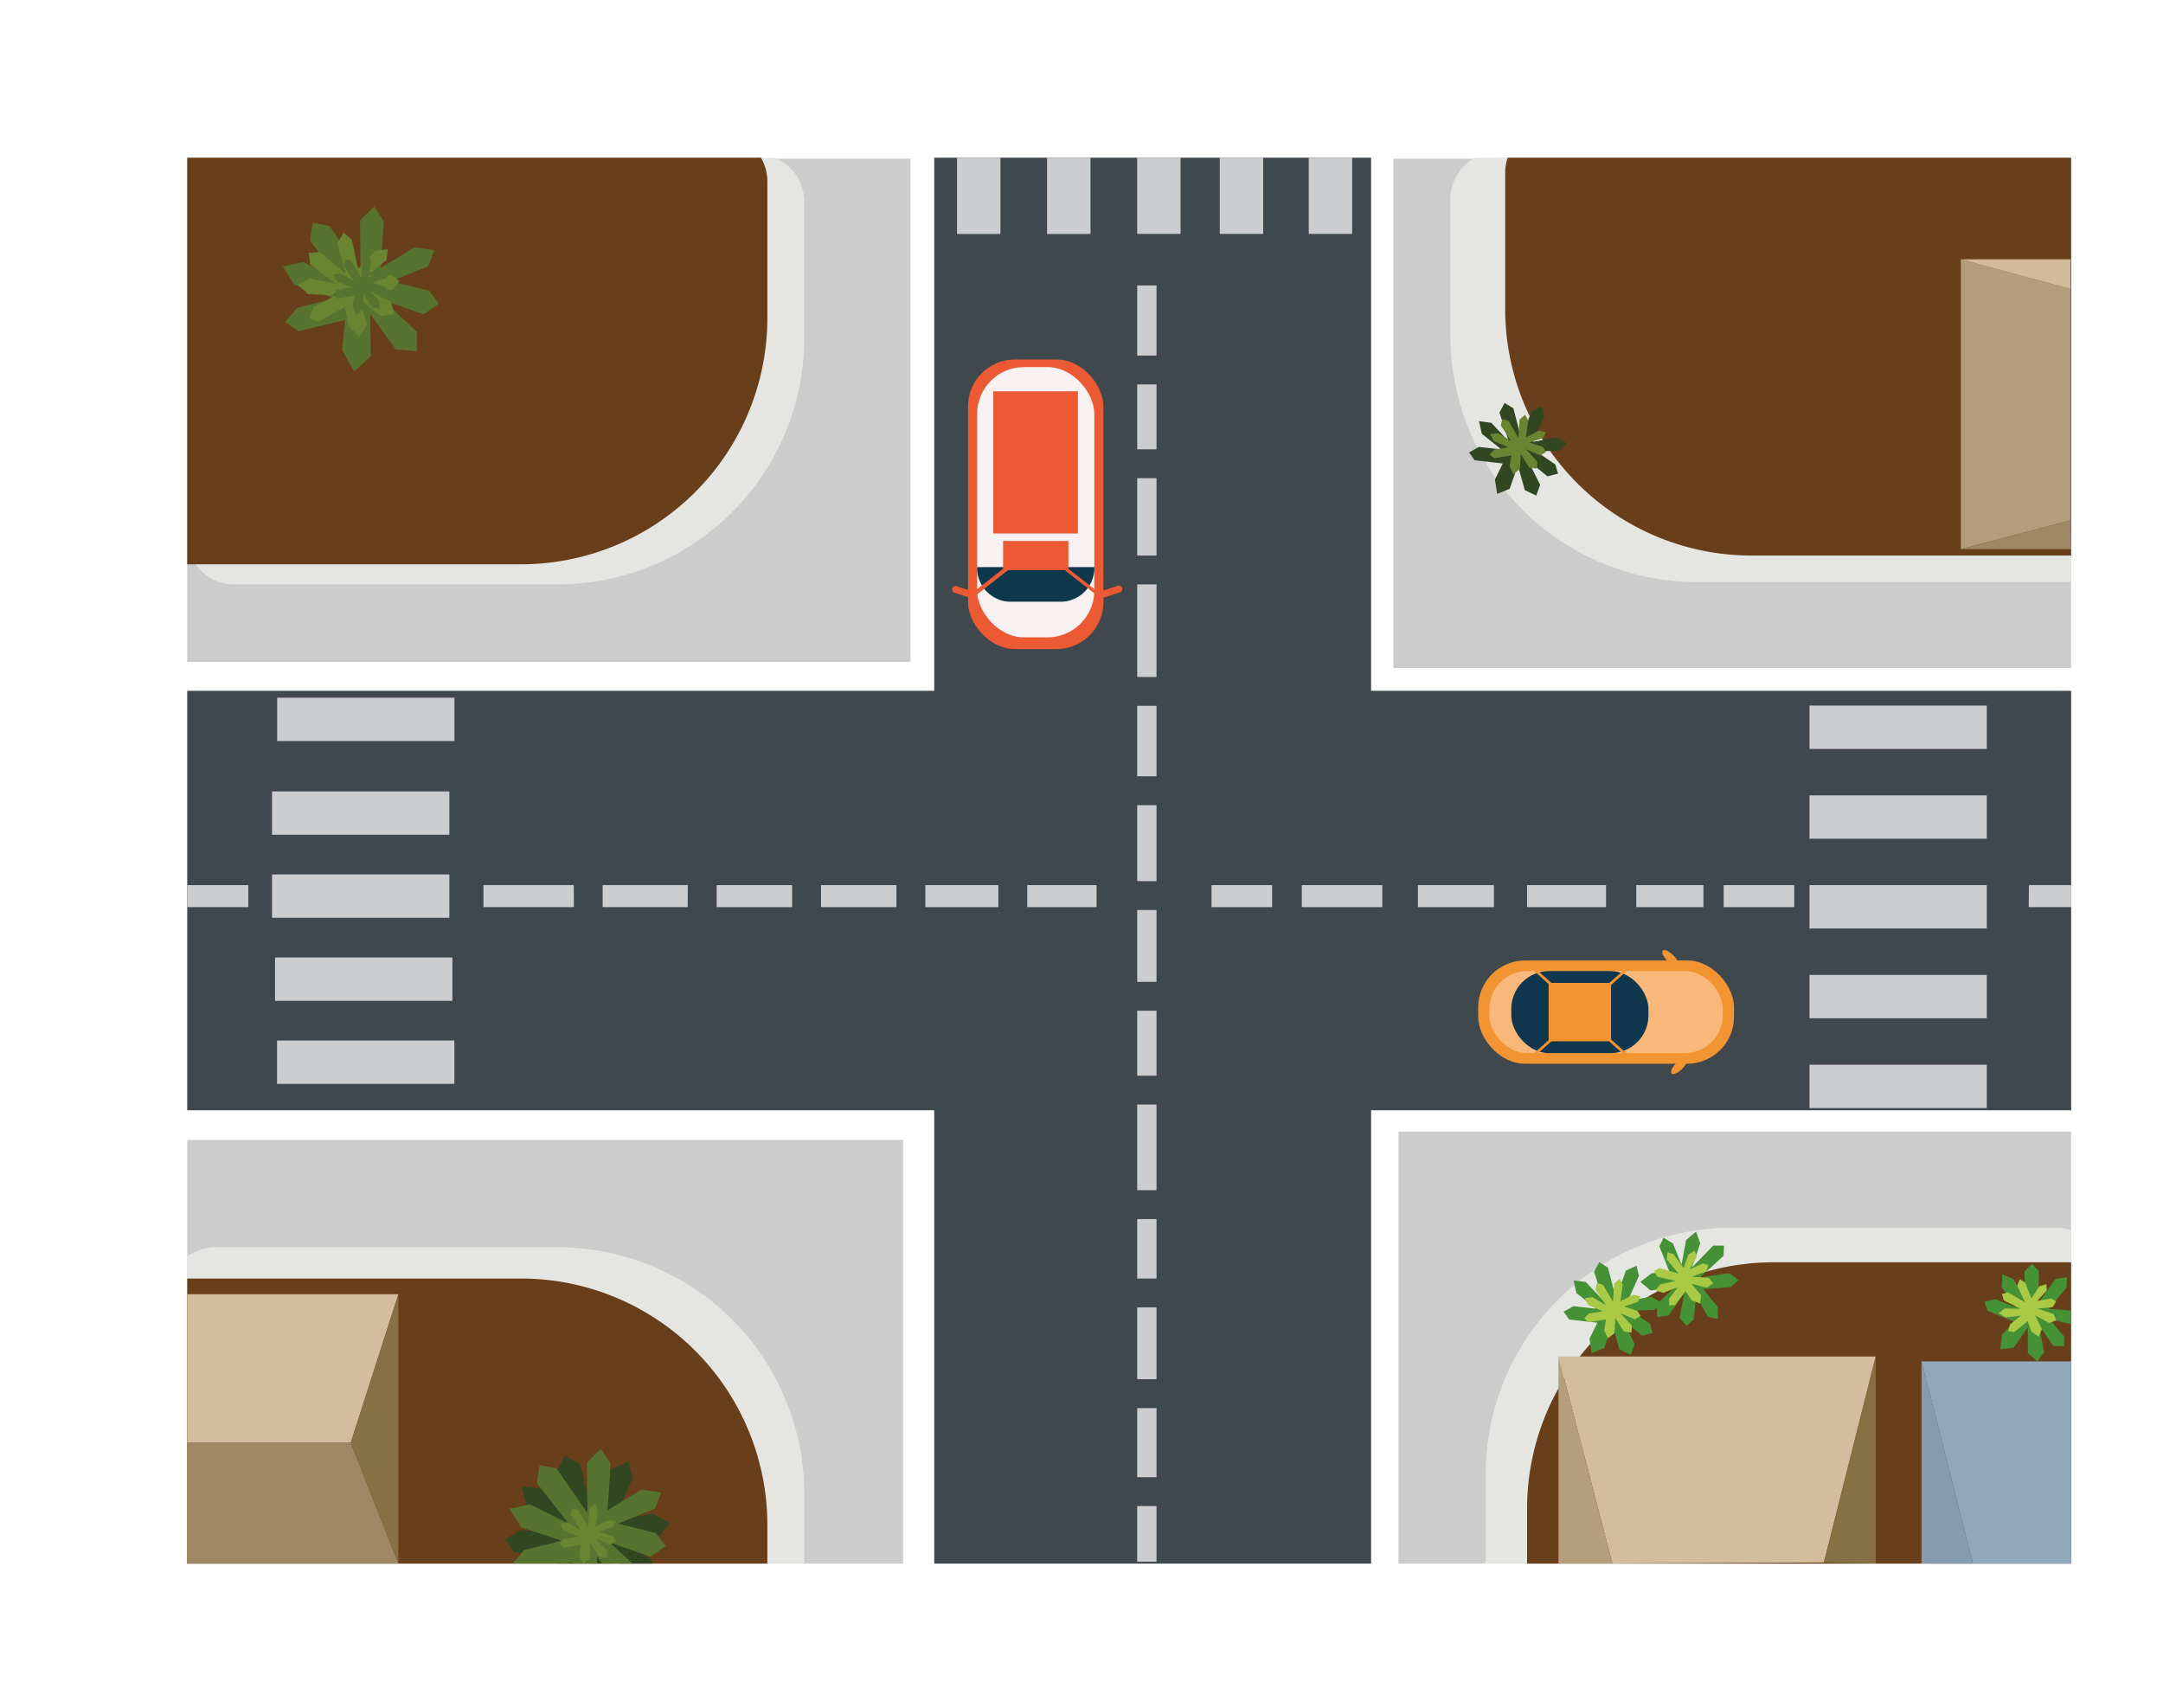 <?xml version="1.0" encoding="UTF-8"?>
<svg
  id="Layer_1"
  data-name="Layer 1"
  xmlns="http://www.w3.org/2000/svg"
  xmlns:xlink="http://www.w3.org/1999/xlink"
  viewBox="0 0 553.4 437.05"
>
  <defs>
    <style>
      .cls-1 {
        fill: none;
      }
      .cls-2 {
        clip-path: url(#clip-path);
      }
      .cls-3 {
        fill: #cdcccc;
      }
      .cls-4 {
        fill: #e5e6e2;
      }
      .cls-5 {
        fill: #683e1b;
      }
      .cls-6 {
        fill: #3f484d;
      }
      .cls-7 {
        fill: #cccdcf;
      }
      .cls-8 {
        fill: #d4bd9e;
      }
      .cls-9 {
        fill: #a08864;
      }
      .cls-10 {
        fill: #857145;
      }
      .cls-11 {
        fill: #b49e7b;
      }
      .cls-12 {
        fill: #867144;
      }
      .cls-13 {
        fill: #b59d7b;
      }
      .cls-14 {
        fill: #d3bb9a;
      }
      .cls-15 {
        fill: #8fa8ba;
      }
      .cls-16 {
        fill: #839cae;
      }
      .cls-17 {
        fill: #449235;
      }
      .cls-18 {
        fill: #aaca45;
      }
      .cls-19 {
        fill: #304721;
      }
      .cls-20 {
        fill: #6a8531;
      }
      .cls-21 {
        fill: #eb5a32;
      }
      .cls-22 {
        fill: #f7f1f1;
      }
      .cls-23 {
        fill: #0f384c;
      }
      .cls-24 {
        fill: #f29431;
      }
      .cls-25 {
        fill: #f7b87a;
      }
      .cls-26 {
        fill: #10374d;
      }
      .cls-27 {
        fill: #f39332;
      }
      .cls-28 {
        fill: #577330;
      }
    </style>
    <clipPath id="clip-path" transform="translate(47.9 40.34)">
      <rect class="cls-1" width="482" height="359.69" />
    </clipPath>
   
  </defs>
  <g class="cls-2">
    <rect class="cls-3" x="47.9" y="40.6" width="185.04" height="128.75" />
    <path
      class="cls-4"
      d="M59.9,39.55H193.77a12,12,0,0,1,12,12v34.9a63.06,63.06,0,0,1-63.06,63.06H59.9a12,12,0,0,1-12-12v-86A12,12,0,0,1,59.9,39.55Z"
    />
    <path
      class="cls-5"
      d="M45.62,34.41H184.33a12,12,0,0,1,12,12v34.9a63.06,63.06,0,0,1-63.06,63.06H45.62a12,12,0,0,1-12-12v-86a12,12,0,0,1,12-12Z"
    />
    <rect class="cls-6" x="47.9" y="176.73" width="482" height="107.32" />
    <rect class="cls-6" x="239.02" y="40.34" width="111.77" height="359.69" />
    <rect class="cls-7" x="290.95" y="73.03" width="4.94" height="17.94" />
    <rect class="cls-7" x="290.95" y="98.35" width="4.94" height="16.6" />
    <rect class="cls-7" x="290.95" y="122.33" width="4.94" height="19.8" />
    <rect class="cls-7" x="290.95" y="149.51" width="4.94" height="23.68" />
    <rect class="cls-7" x="290.95" y="180.57" width="4.94" height="18.03" />
    <rect class="cls-7" x="290.95" y="205.99" width="4.94" height="19.44" />
    <rect class="cls-7" x="290.95" y="232.81" width="4.94" height="18.38" />
    <rect class="cls-7" x="290.95" y="258.58" width="4.94" height="16.62" />
    <rect class="cls-7" x="290.95" y="311.88" width="4.94" height="15.21" />
    <rect class="cls-7" x="290.95" y="334.47" width="4.94" height="18.38" />
    <rect class="cls-7" x="290.95" y="360.24" width="4.94" height="17.68" />
    <rect class="cls-7" x="290.95" y="385.3" width="4.94" height="14.23" />
    <rect class="cls-7" x="290.95" y="282.58" width="4.94" height="21.91" />
    <rect class="cls-7" x="47.9" y="226.45" width="15.63" height="5.63" />
    <path
      class="cls-7"
      d="M98.89,186.1H75.78v5.63H98.93C98.91,189.86,98.9,188,98.89,186.1Z"
      transform="translate(47.9 40.34)"
    />
    <path
      class="cls-7"
      d="M128.07,186.1H106.29l0,5.63h21.75Z"
      transform="translate(47.9 40.34)"
    />
    <rect class="cls-7" x="210.05" y="226.45" width="19.3" height="5.63" />
    <rect class="cls-7" x="236.75" y="226.45" width="18.68" height="5.63" />
    <rect class="cls-7" x="262.82" y="226.45" width="17.73" height="5.63" />
    <rect class="cls-7" x="309.97" y="226.45" width="15.5" height="5.63" />
    <rect class="cls-7" x="333.06" y="226.45" width="20.6" height="5.63" />
    <rect class="cls-7" x="362.76" y="226.45" width="19.46" height="5.63" />
    <rect class="cls-7" x="390.69" y="226.45" width="20.22" height="5.63" />
    <rect class="cls-7" x="418.63" y="226.45" width="17.19" height="5.63" />
    <rect class="cls-7" x="441" y="226.45" width="18.06" height="5.63" />
    <rect class="cls-7" x="466.45" y="226.45" width="38.37" height="5.63" />
    <path
      class="cls-7"
      d="M471.2,186.1c0,1.88-.05,3.76-.06,5.63H482V186.1Z"
      transform="translate(47.9 40.34)"
    />
    <rect class="cls-7" x="183.36" y="226.45" width="19.3" height="5.63" />
    <rect class="cls-7" x="70.91" y="178.5" width="45.37" height="11.09" />
    <rect class="cls-7" x="69.6" y="202.47" width="45.37" height="11.09" />
    <rect class="cls-7" x="69.6" y="223.71" width="45.37" height="11.09" />
    <rect class="cls-7" x="70.37" y="244.96" width="45.37" height="11.09" />
    <rect class="cls-7" x="70.88" y="266.2" width="45.37" height="11.09" />
    <rect class="cls-7" x="462.95" y="180.51" width="45.37" height="11.09" />
    <rect class="cls-7" x="462.95" y="203.48" width="45.37" height="11.09" />
    <rect class="cls-7" x="462.95" y="226.45" width="45.37" height="11.09" />
    <rect class="cls-7" x="462.95" y="249.42" width="45.37" height="11.09" />
    <rect class="cls-7" x="462.95" y="272.39" width="45.37" height="11.09" />
    <rect
      class="cls-7"
      x="179.85"
      y="-8.71"
      width="45.31"
      height="11.11"
      transform="translate(253.56 239.7) rotate(-90)"
    />
    <rect
      class="cls-7"
      x="202.9"
      y="-8.71"
      width="45.31"
      height="11.11"
      transform="translate(276.6 262.75) rotate(-90)"
    />
    <rect
      class="cls-7"
      x="225.95"
      y="-8.71"
      width="45.31"
      height="11.11"
      transform="translate(299.65 285.79) rotate(-90)"
    />
    <rect
      class="cls-7"
      x="247.08"
      y="-8.71"
      width="45.31"
      height="11.11"
      transform="translate(320.78 306.92) rotate(-90)"
    />
    <rect
      class="cls-7"
      x="269.85"
      y="-8.71"
      width="45.31"
      height="11.11"
      transform="translate(343.55 329.69) rotate(-90)"
    />
    <rect class="cls-3" x="47.9" y="291.63" width="183.16" height="109.95" />
    <rect class="cls-3" x="357.81" y="289.51" width="172.08" height="110.52" />
    <rect class="cls-3" x="356.48" y="40.6" width="173.41" height="130.29" />
    <path
      class="cls-4"
      d="M335.19-1.41h99a63.06,63.06,0,0,1,63.06,63.06v34.9a12,12,0,0,1-12,12h-150a12,12,0,0,1-12-12v-86A12,12,0,0,1,335.19-1.41Z"
      transform="translate(868.32 147.49) rotate(180)"
    />
    <path
      class="cls-4"
      d="M55.07,319.11h87.65a63.06,63.06,0,0,1,63.06,63.06v34.9a12,12,0,0,1-12,12H55.07a12,12,0,0,1-12-12v-86A12,12,0,0,1,55.07,319.11Z"
    />
    <path
      class="cls-4"
      d="M344.22,273.75H478.1a12,12,0,0,1,12,12v34.9A63.06,63.06,0,0,1,427,383.71H344.22a12,12,0,0,1-12-12v-86A12,12,0,0,1,344.22,273.75Z"
      transform="translate(870.21 697.81) rotate(180)"
    />
    <path
      class="cls-5"
      d="M45.62,327.09h87.65a63.06,63.06,0,0,1,63.06,63.06V425a12,12,0,0,1-12,12H45.62a12,12,0,0,1-12-12v-86a12,12,0,0,1,12-12Z"
    />
    <path
      class="cls-5"
      d="M354.8,282.59H493.5a12,12,0,0,1,12,12v34.9a63.06,63.06,0,0,1-63.06,63.06H354.8a12,12,0,0,1-12-12v-86A12,12,0,0,1,354.8,282.59Z"
      transform="translate(896.2 715.49) rotate(180)"
    />
    <path
      class="cls-5"
      d="M349.2-8.18h87.65A63.06,63.06,0,0,1,499.9,54.88v34.9a12,12,0,0,1-12,12H349.2a12,12,0,0,1-12-12v-86A12,12,0,0,1,349.2-8.18Z"
      transform="translate(885 133.95) rotate(180)"
    />
    <polygon
      class="cls-8"
      points="101.92 331.1 47.9 331.1 47.9 369.07 89.74 369.07 101.92 331.1"
    />
    <polygon
      class="cls-9"
      points="47.9 369.07 89.74 369.07 101.92 400.03 47.9 400.03 47.9 369.07"
    />
    <polygon
      class="cls-10"
      points="89.74 369.07 101.92 331.1 101.92 400.03 89.74 369.07"
    />
    <polygon
      class="cls-8"
      points="398.73 347.04 479.9 347.04 466.64 399.73 412.53 400 398.73 347.04"
    />
    <polygon
      class="cls-11"
      points="398.73 347.04 412.53 400 398.73 400 398.73 347.04"
    />
    <polygon
      class="cls-12"
      points="479.9 347.04 479.9 400 466.64 399.73 479.9 347.04"
    />
    <polygon
      class="cls-13"
      points="501.69 66.34 501.69 140.49 529.74 133.12 529.74 73.93 501.69 66.34"
    />
    <polygon
      class="cls-14"
      points="501.69 66.34 529.74 66.34 529.74 73.93 501.69 66.34"
    />
    <polygon
      class="cls-9"
      points="529.74 133.12 501.69 140.49 529.9 140.49 529.74 133.12"
    />
    <polygon
      class="cls-15"
      points="491.62 348.29 529.9 348.29 529.9 400.03 504.77 400.03 491.62 348.29"
    />
    <polygon
      class="cls-16"
      points="504.77 400.03 491.62 400 491.62 348.29 504.77 400.03"
    />
    <polygon
      class="cls-17"
      points="410.21 332.74 407.83 325.35 409.14 322.93 411.38 324.26 413.44 332.19 415.99 325.06 418.71 323.82 419.31 326.42 416.45 332.87 422.33 331.72 425 333.15 423.26 335.11 417.25 335.33 422.11 338.64 422.82 341 420.11 341.7 415.08 337.56 418.25 343.85 417.25 346.61 414.32 345.22 412.53 338.88 410.44 344.88 407.25 346.18 406.67 342.54 408.67 338.4 401.47 337.58 400.06 335.58 402.54 334.17 408.34 334.81 403.31 330.8 402.59 327.56 405.74 328 410.21 332.74"
    />
    <polygon
      class="cls-18"
      points="410.85 333.9 408.18 329.92 408.55 328.25 410.1 328.66 412.68 333.02 412.98 328.35 414.38 327.15 415.18 328.59 414.58 332.92 417.88 331.23 419.71 331.63 419.01 333.08 415.48 334.24 418.93 335.38 419.75 336.66 418.26 337.54 414.57 335.94 417.53 339.14 417.4 340.94 415.43 340.62 413.28 337.16 413.06 341.08 411.39 342.39 410.42 340.32 410.9 337.53 406.49 338.26 405.3 337.31 406.53 336.05 410.09 335.45 406.42 333.92 405.44 332.12 407.39 331.84 410.85 333.9"
    />
    <polygon
      class="cls-17"
      points="518.25 333.05 517.95 325.29 519.88 323.32 521.67 325.2 521.51 333.39 525.89 327.21 528.85 326.75 528.72 329.41 524.22 334.85 530.19 335.33 532.37 337.43 530.18 338.85 524.32 337.43 528.11 341.94 528.15 344.39 525.35 344.34 521.63 339 522.98 345.92 521.27 348.3 518.83 346.18 518.82 339.59 515.18 344.8 511.77 345.19 512.19 341.52 515.23 338.08 508.53 335.35 507.71 333.04 510.47 332.35 515.88 334.54 512.13 329.32 512.32 326.01 515.23 327.28 518.25 333.05"
    />
    <polygon
      class="cls-18"
      points="516.97 334.85 512.68 332.69 512.18 331.06 513.74 330.65 518.13 333.19 516.09 328.97 516.73 327.24 518.13 328.1 519.73 332.16 521.78 329.08 523.57 328.53 523.68 330.14 521.16 332.88 524.74 332.18 526.08 332.9 525.21 334.39 521.21 334.8 525.35 336.15 526.13 337.78 524.25 338.46 520.68 336.5 522.41 340.02 521.6 341.99 519.74 340.66 518.79 337.99 515.3 340.79 513.81 340.54 514.26 338.84 517.07 336.57 513.11 337.03 511.38 335.94 512.94 334.75 516.97 334.85"
    />
    <polygon
      class="cls-19"
      points="146.4 388.98 142.37 376.47 144.6 372.37 148.39 374.63 151.88 388.04 156.19 375.97 160.8 373.88 161.81 378.27 156.97 389.19 166.92 387.25 171.44 389.67 168.5 392.98 158.31 393.35 166.55 398.96 167.75 402.94 163.16 404.14 154.65 397.13 160.01 407.78 158.31 412.45 153.37 410.1 150.33 399.37 146.79 409.52 141.4 411.71 140.41 405.55 143.8 398.56 131.62 397.16 129.23 393.78 133.42 391.38 143.24 392.48 134.73 385.68 133.52 380.21 138.85 380.95 146.4 388.98"
    />
    <polygon
      class="cls-19"
      points="386.01 112.92 383.63 105.53 384.95 103.11 387.19 104.44 389.25 112.37 391.8 105.23 394.52 104 395.12 106.59 392.26 113.05 398.13 111.9 400.8 113.33 399.07 115.28 393.05 115.5 397.92 118.82 398.62 121.17 395.91 121.88 390.89 117.74 394.05 124.03 393.05 126.79 390.13 125.4 388.33 119.06 386.24 125.06 383.06 126.35 382.47 122.71 384.47 118.58 377.28 117.76 375.87 115.76 378.34 114.34 384.14 114.99 379.12 110.97 378.4 107.74 381.55 108.18 386.01 112.92"
    />
    <polygon
      class="cls-20"
      points="386.66 112.86 383.98 108.88 384.35 107.21 385.91 107.62 388.48 111.98 388.78 107.31 390.19 106.11 390.99 107.55 390.39 111.88 393.69 110.19 395.52 110.59 394.82 112.05 391.28 113.2 394.74 114.34 395.56 115.62 394.07 116.5 390.38 114.9 393.33 118.1 393.21 119.91 391.23 119.58 389.08 116.12 388.86 120.04 387.19 121.35 386.23 119.28 386.71 116.49 382.29 117.22 381.11 116.27 382.34 115.01 385.9 114.41 382.23 112.88 381.25 111.08 383.2 110.8 386.66 112.86"
    />
    <rect
      class="cls-21"
      x="247.66"
      y="91.97"
      width="34.65"
      height="74.08"
      rx="12"
    />
    <rect
      class="cls-22"
      x="249.99"
      y="93.91"
      width="29.99"
      height="69.15"
      rx="12"
    />
    <rect class="cls-21" x="254.12" y="100.1" width="21.66" height="36.38" />
    <path
      class="cls-23"
      d="M232.09,104.74a8.64,8.64,0,0,1-8.33,8.86H210.42a8.64,8.64,0,0,1-8.33-8.86"
      transform="translate(47.9 40.34)"
    />
    <rect class="cls-21" x="256.64" y="138.39" width="16.7" height="7.47" />
    <polygon
      class="cls-21"
      points="249.21 152.67 259.93 144.27 259.29 143.45 248.56 151.85 249.21 152.67"
    />
    <polygon
      class="cls-21"
      points="281.01 152.6 270.28 144.2 270.82 143.52 281.54 151.92 281.01 152.6"
    />
    <rect
      class="cls-21"
      x="195.62"
      y="110.14"
      width="5.42"
      height="1.76"
      rx="0.81"
      transform="translate(92.34 -15.91) rotate(18.15)"
    />
    <rect
      class="cls-21"
      x="233.31"
      y="110.14"
      width="6.03"
      height="1.76"
      rx="0.81"
      transform="translate(543.36 183.25) rotate(161.85)"
    />
    <rect
      class="cls-24"
      x="378.19"
      y="245.72"
      width="65.46"
      height="26.42"
      rx="12"
    />
    <rect
      class="cls-25"
      x="381.06"
      y="248.43"
      width="59.71"
      height="21"
      rx="9.68"
    />
    <rect
      class="cls-26"
      x="386.66"
      y="248.43"
      width="35.09"
      height="21"
      rx="9.68"
    />
    <rect class="cls-27" x="396.21" y="251.47" width="15.98" height="14.93" />
    <polygon
      class="cls-24"
      points="397.58 252.96 390.49 246.61 390.94 246.1 398.04 252.45 397.58 252.96"
    />
    <polygon
      class="cls-24"
      points="415.51 269.83 408.42 263.48 408.88 262.97 415.97 269.31 415.51 269.83"
    />
    <polygon
      class="cls-24"
      points="416.83 246.92 409.74 253.27 410.2 253.78 417.29 247.43 416.83 246.92"
    />
    <polygon
      class="cls-24"
      points="391.65 271.12 398.75 264.77 398.29 264.26 391.19 270.61 391.65 271.12"
    />
    <ellipse
      class="cls-24"
      cx="379.5"
      cy="204.8"
      rx="1.05"
      ry="2.79"
      transform="translate(14.35 369.06) rotate(-45.05)"
    />
    <ellipse
      class="cls-24"
      cx="381.76"
      cy="232.38"
      rx="2.79"
      ry="1.05"
      transform="translate(-4.71 377.94) rotate(-44.95)"
    />
   
    <polygon
      class="cls-28"
      points="145.47 389.8 137.36 379.45 138.04 374.83 142.36 375.64 150.28 387.03 150.16 374.21 153.76 370.67 156.22 374.43 155.46 386.36 164.12 381.1 169.2 381.82 167.59 385.93 158.16 389.8 167.82 392.22 170.32 395.55 166.43 398.25 156.02 394.61 164.74 402.75 164.76 407.72 159.31 407.22 152.75 398.19 152.93 408.94 148.63 412.86 145.57 407.42 146.33 399.69 134.42 402.58 131 400.22 134.11 396.53 143.71 394.18 133.38 390.73 130.34 386.01 135.6 384.87 145.47 389.8"
    />
    <polygon
      class="cls-20"
      points="148.66 391.54 145.98 387.55 146.35 385.89 147.9 386.3 150.48 390.66 150.78 385.99 152.19 384.79 152.98 386.23 152.39 390.55 155.68 388.87 157.51 389.27 156.82 390.72 153.28 391.88 156.73 393.02 157.56 394.3 156.06 395.18 152.37 393.57 155.33 396.77 155.2 398.58 153.23 398.26 151.08 394.79 150.86 398.71 149.19 400.03 148.22 397.96 148.71 395.17 144.29 395.9 143.11 394.95 144.34 393.69 147.9 393.09 144.22 391.56 143.25 389.76 145.19 389.48 148.66 391.54"
    />
    <polygon
      class="cls-17"
      points="432.92 324.24 438.33 318.66 441.09 318.68 440.96 321.28 434.93 326.83 442.44 325.71 444.81 327.53 442.8 329.28 435.75 329.8 439.53 334.44 439.52 337.46 436.98 336.86 433.95 331.66 433.32 337.5 431.57 339.23 429.67 337.18 430.96 330.8 426.89 336.56 423.99 336.97 423.83 333.75 428.59 329.18 422.31 330.16 419.66 327.96 422.6 325.73 427.19 325.55 424.54 318.82 425.64 316.64 428.05 318.15 430.21 323.57 431.39 317.25 433.91 315.09 435.01 318.07 432.92 324.24"
    />
    <polygon
      class="cls-18"
      points="428.71 327.7 424.03 326.64 423.15 325.18 424.56 324.41 429.44 325.81 426.44 322.21 426.64 320.37 428.2 320.87 430.75 324.42 431.98 320.94 433.59 319.97 434.08 321.5 432.31 324.77 435.6 323.23 437.08 323.59 436.6 325.26 432.81 326.63 437.17 326.92 438.32 328.32 436.66 329.44 432.72 328.4 435.25 331.4 434.94 333.5 432.82 332.66 431.25 330.3 428.55 333.86 427.03 333.99 427.06 332.23 429.23 329.35 425.51 330.75 423.56 330.12 424.78 328.58 428.71 327.7"
    />
   
    <polygon
      class="cls-28"
      points="87.42 71.96 79.32 61.61 79.99 57 84.32 57.81 92.23 69.2 92.11 56.38 95.72 52.83 98.18 56.6 97.41 68.52 106.08 63.27 111.16 63.99 109.55 68.1 100.11 71.96 109.78 74.39 112.28 77.71 108.39 80.42 97.98 76.77 106.7 84.92 106.72 89.88 101.27 89.39 94.7 80.36 94.89 91.11 90.59 95.03 87.53 89.58 88.29 81.86 76.38 84.74 72.96 82.39 76.07 78.7 85.66 76.34 75.33 72.89 72.3 68.18 77.56 67.03 87.42 71.96"
    />
    <polygon
      class="cls-20"
      points="86.06 72.61 79.35 67.65 78.98 64.71 81.77 64.48 88.53 70.1 86.29 62.28 87.89 59.51 90.03 61.39 91.58 68.81 95.99 64.14 99.22 63.72 98.93 66.5 93.82 70.46 100.14 70.31 102.23 71.92 100.31 74.23 93.33 73.76 100.04 77.27 100.89 80.3 97.48 80.92 91.94 76.51 93.87 83.05 91.91 86.17 89.11 83.36 88.27 78.51 81.48 82.29 78.99 81.42 80.26 78.64 85.73 75.58 78.83 75.22 76.17 72.85 79.19 71.26 86.06 72.61"
    />
    <polygon
      class="cls-28"
      points="90.61 71.97 87.94 67.98 88.31 66.32 89.86 66.73 92.44 71.09 92.74 66.42 94.14 65.22 94.94 66.66 94.34 70.98 97.64 69.3 99.47 69.7 98.78 71.15 95.23 72.31 98.69 73.45 99.51 74.73 98.02 75.61 94.33 74 97.29 77.2 97.16 79.01 95.19 78.69 93.04 75.22 92.82 79.14 91.15 80.46 90.18 78.39 90.66 75.6 86.25 76.33 85.06 75.38 86.3 74.12 89.85 73.52 86.18 71.99 85.2 70.19 87.15 69.91 90.61 71.97"
    />
  </g>
</svg>
